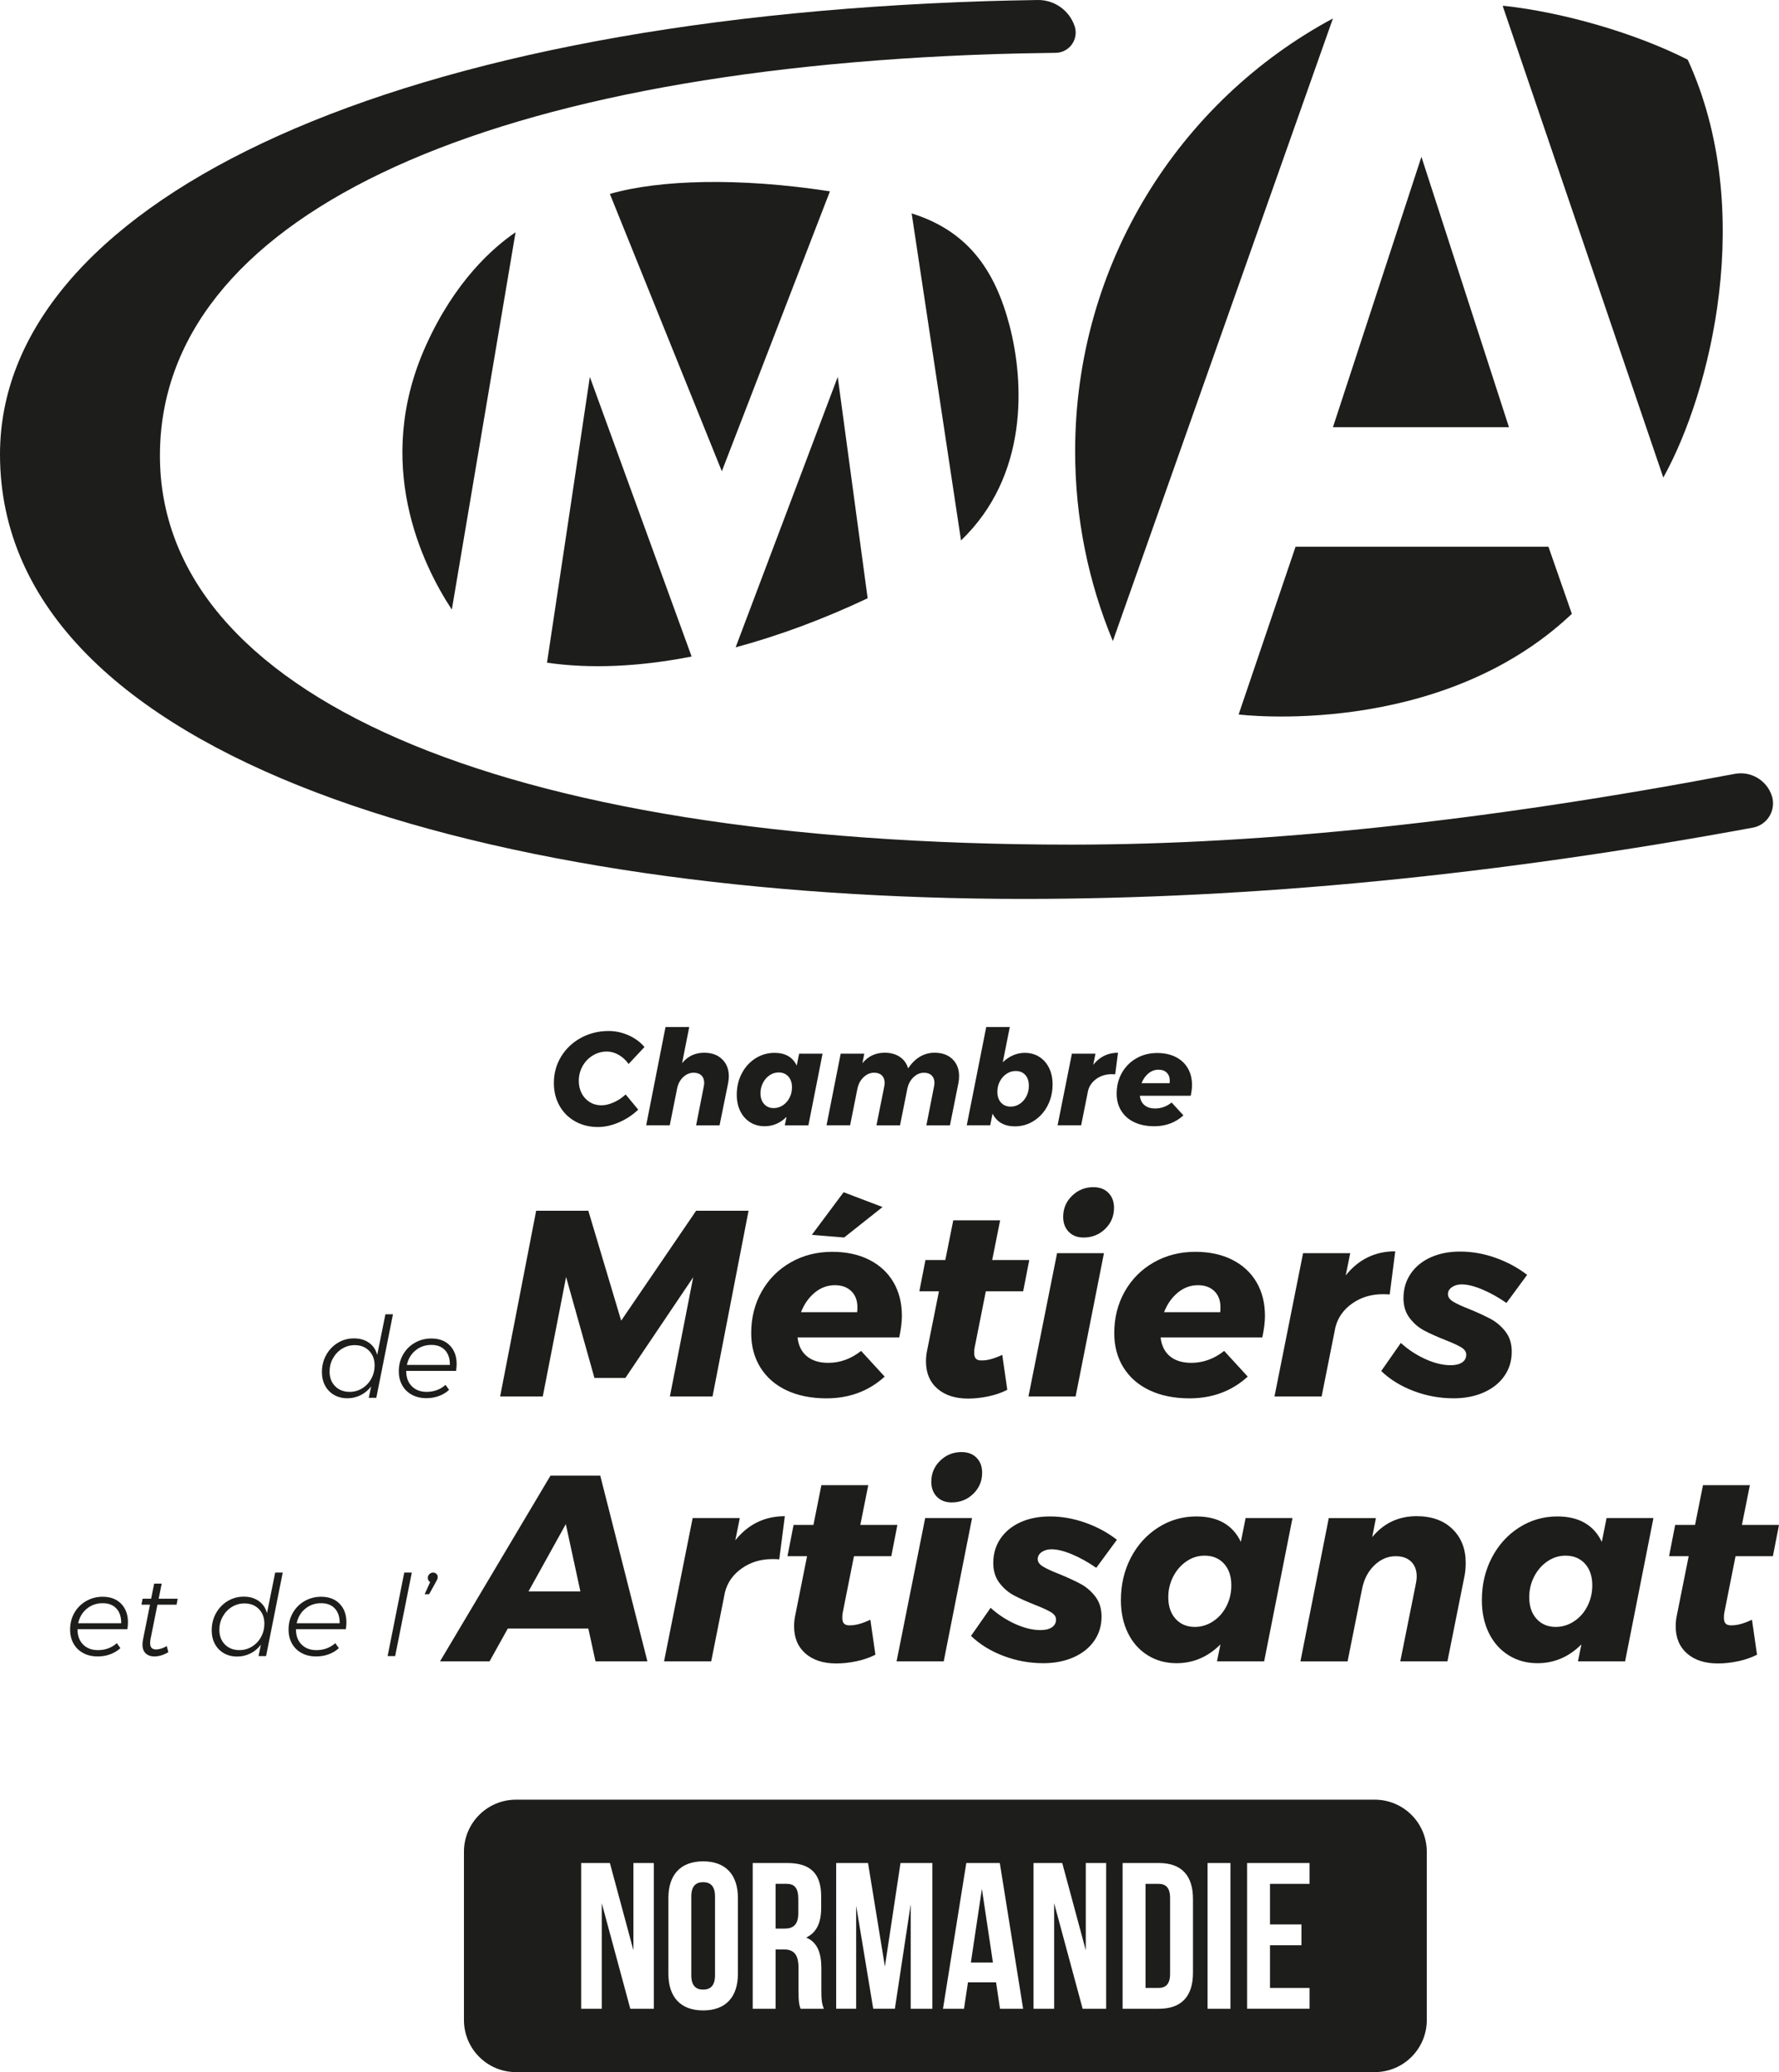 <?xml version="1.0" encoding="utf-8"?>
<!-- Generator: Adobe Illustrator 15.1.0, SVG Export Plug-In . SVG Version: 6.00 Build 0)  -->
<!DOCTYPE svg PUBLIC "-//W3C//DTD SVG 1.1//EN" "http://www.w3.org/Graphics/SVG/1.1/DTD/svg11.dtd">
<svg version="1.1" id="Calque_1" xmlns="http://www.w3.org/2000/svg" xmlns:xlink="http://www.w3.org/1999/xlink" x="0px" y="0px"
	 width="198.557px" height="231.211px" viewBox="0 0 198.557 231.211" enable-background="new 0 0 198.557 231.211"
	 xml:space="preserve">
<path fill="#1D1D1B" d="M172.824,61.005H144.6l-6.355,18.719c0,0,22.348,2.804,37.192-11.229L172.824,61.005"/>
<path fill="#1D1D1B" d="M119.998,50.365c0,7.503,1.501,14.655,4.209,21.167L148.77,2.059
	C131.655,11.244,119.998,29.428,119.998,50.365"/>
<path fill="#1D1D1B" d="M188.37,6.661c-5.938-3.014-13.977-5.295-20.467-6.006h-0.188l17.929,52.631
	C190.951,43.758,196.038,23.362,188.37,6.661"/>
<path fill="#1D1D1B" d="M93.5,42.058c-0.53,1.398-9.03,23.919-11.396,30.175c4.77-1.288,9.729-3.11,14.736-5.477
	C95.656,58.008,93.661,43.27,93.5,42.058z M61.052,73.943c4.79,0.702,10.264,0.465,16.141-0.686
	c-1.375-3.778-10.816-29.706-11.36-31.2C65.082,47.003,64.803,49.11,61.052,73.943z"/>
<path fill="#1D1D1B" d="M57.543,25.917c-2.549,1.738-6.781,5.479-10.011,12.651c-5.927,13.152-0.403,24.437,2.897,29.454
	L57.543,25.917"/>
<path fill="#1D1D1B" d="M68.069,21.639c2.789,6.91,12.014,29.757,12.496,30.945c0.469-1.211,9.546-24.708,12.064-31.234
	C82.538,19.792,73.609,20.045,68.069,21.639"/>
<path fill="#1D1D1B" d="M112.679,36.338c-1.648-6.323-4.757-10.594-10.927-12.526l5.509,36.491
	C114.79,53.093,114.328,42.662,112.679,36.338z"/>
<path fill="#1D1D1B" d="M119.588,94.247c-64.612,0-101.738-17.016-101.738-43.404c0-26.291,34.996-42.899,93.128-44.806
	c1.63-0.054,3.913-0.101,6.85-0.142c1.249-0.018,2.247-1.044,2.229-2.293c-0.005-0.237-0.044-0.473-0.12-0.697
	c-0.602-1.762-2.27-2.936-4.129-2.904c-2.334,0.039-4.17,0.079-5.509,0.121C41.319,2.274,0,23.379,0,50.698
	c0,34.464,56.046,49.605,114.236,49.605c25.563,0,52.7-2.651,81.404-7.953c1.493-0.275,2.48-1.711,2.205-3.205
	c-0.024-0.131-0.059-0.261-0.102-0.387c-0.585-1.719-2.347-2.745-4.131-2.407C165.846,91.616,141.171,94.247,119.588,94.247z"/>
<polyline fill="#1D1D1B" points="148.771,47.672 168.419,47.672 158.648,17.497 148.771,47.672 "/>
<path fill="#1D1D1B" d="M130.544,120.865c0.011-0.059,0.016-0.151,0.016-0.279c0-0.374-0.113-0.673-0.34-0.895
	c-0.228-0.223-0.532-0.332-0.916-0.332c-0.414,0-0.789,0.138-1.124,0.412c-0.335,0.276-0.592,0.642-0.77,1.095L130.544,120.865
	L130.544,120.865z M129.154,117.497c0.788,0,1.476,0.147,2.062,0.442c0.588,0.295,1.037,0.713,1.354,1.25
	c0.314,0.535,0.473,1.164,0.473,1.883c0,0.337-0.049,0.734-0.146,1.197h-5.675c0.049,0.453,0.222,0.803,0.517,1.049
	c0.296,0.248,0.695,0.371,1.197,0.371c0.66,0,1.271-0.223,1.833-0.666l1.314,1.435c-0.887,0.808-1.971,1.212-3.252,1.212
	c-0.848,0-1.586-0.146-2.217-0.443c-0.63-0.295-1.118-0.72-1.463-1.271c-0.345-0.554-0.519-1.192-0.519-1.922
	c0-0.856,0.194-1.632,0.584-2.32c0.391-0.688,0.93-1.231,1.618-1.625C127.523,117.693,128.297,117.497,129.154,117.497z
	 M122.017,118.813c0.719-0.896,1.641-1.346,2.764-1.346l-0.311,2.408c-0.09-0.01-0.218-0.014-0.386-0.014
	c-0.648,0-1.219,0.172-1.707,0.517c-0.486,0.345-0.8,0.788-0.938,1.33l-0.77,3.856h-2.63l1.597-7.994h2.631L122.017,118.813z
	 M113.356,119.506c-0.365,0-0.705,0.105-1.021,0.318c-0.314,0.211-0.563,0.494-0.746,0.85c-0.183,0.354-0.272,0.738-0.272,1.152
	c0,0.502,0.136,0.904,0.406,1.205c0.271,0.3,0.633,0.449,1.087,0.449c0.363,0,0.7-0.104,1.012-0.31
	c0.311-0.208,0.557-0.487,0.739-0.844c0.183-0.354,0.272-0.743,0.272-1.167c0-0.514-0.133-0.916-0.398-1.213
	C114.169,119.654,113.81,119.506,113.356,119.506z M114.376,117.48c0.61,0,1.15,0.148,1.618,0.444s0.832,0.71,1.094,1.241
	s0.393,1.143,0.393,1.832c0,0.867-0.187,1.658-0.556,2.373c-0.368,0.714-0.877,1.277-1.521,1.691
	c-0.646,0.414-1.356,0.621-2.135,0.621c-0.593,0-1.098-0.121-1.517-0.363c-0.418-0.24-0.74-0.594-0.968-1.057l-0.266,1.301h-2.616
	l2.173-10.965h2.631l-0.784,3.932c0.347-0.336,0.729-0.594,1.146-0.776S113.923,117.48,114.376,117.48z M104.312,117.467
	c0.837,0,1.502,0.238,1.995,0.717c0.491,0.479,0.737,1.105,0.737,1.885c0,0.285-0.023,0.541-0.072,0.769l-0.946,4.729h-2.631
	l0.856-4.346c0.03-0.148,0.045-0.281,0.045-0.398c0-0.346-0.104-0.618-0.311-0.82s-0.493-0.303-0.857-0.303
	c-0.434,0-0.824,0.167-1.175,0.503c-0.35,0.334-0.579,0.769-0.688,1.3l-0.813,4.064h-2.63l0.872-4.346
	c0.03-0.139,0.044-0.266,0.044-0.385c0-0.354-0.104-0.633-0.311-0.835c-0.207-0.202-0.493-0.304-0.857-0.304
	c-0.443,0-0.84,0.168-1.19,0.504c-0.35,0.334-0.579,0.768-0.687,1.3l-0.813,4.063h-2.63l1.581-7.994h2.631l-0.207,1.064
	c0.641-0.779,1.469-1.169,2.483-1.169c0.67,0,1.234,0.154,1.692,0.466c0.458,0.311,0.767,0.735,0.924,1.278
	C102.144,118.048,103.129,117.467,104.312,117.467z M86.355,123.645c0.365,0,0.705-0.104,1.02-0.311
	c0.315-0.207,0.564-0.488,0.746-0.844c0.183-0.354,0.273-0.742,0.273-1.166c0-0.504-0.136-0.904-0.406-1.205
	c-0.271-0.301-0.633-0.451-1.086-0.451c-0.365,0-0.702,0.105-1.012,0.318c-0.312,0.211-0.558,0.494-0.739,0.85
	s-0.273,0.738-0.273,1.152c0,0.502,0.137,0.904,0.407,1.205C85.556,123.494,85.912,123.645,86.355,123.645z M85.335,125.669
	c-0.601,0-1.138-0.147-1.61-0.442c-0.474-0.297-0.841-0.711-1.102-1.242s-0.392-1.144-0.392-1.832c0-0.867,0.185-1.655,0.554-2.364
	c0.369-0.71,0.877-1.271,1.522-1.687c0.646-0.412,1.356-0.621,2.136-0.621c1.202,0,2.03,0.475,2.482,1.42l0.267-1.33h2.616
	l-1.582,7.996h-2.63l0.191-0.946C87.089,125.318,86.271,125.669,85.335,125.669z M78.596,117.467c0.837,0,1.505,0.241,2.002,0.725
	c0.498,0.482,0.747,1.117,0.747,1.906c0,0.217-0.025,0.463-0.074,0.738l-0.96,4.729h-2.616l0.857-4.344
	c0.029-0.14,0.044-0.267,0.044-0.386c0-0.354-0.104-0.633-0.312-0.835s-0.492-0.303-0.856-0.303c-0.443,0-0.841,0.166-1.19,0.503
	c-0.35,0.334-0.574,0.769-0.672,1.3l-0.813,4.064h-2.631l2.158-10.966h2.646l-0.798,4.035
	C76.759,117.855,77.582,117.467,78.596,117.467z M67.926,115.043c0.77,0,1.514,0.16,2.232,0.48c0.719,0.32,1.31,0.756,1.773,1.308
	l-1.773,1.892c-0.296-0.424-0.66-0.762-1.094-1.012c-0.435-0.252-0.877-0.377-1.33-0.377c-0.563,0-1.084,0.145-1.566,0.436
	s-0.864,0.688-1.146,1.189c-0.281,0.503-0.421,1.055-0.421,1.654c0,0.514,0.107,0.977,0.324,1.391
	c0.218,0.414,0.518,0.738,0.901,0.975c0.384,0.237,0.818,0.355,1.301,0.355c0.424,0,0.879-0.109,1.367-0.324
	c0.488-0.218,0.934-0.514,1.337-0.889l1.404,1.699c-0.621,0.592-1.335,1.063-2.144,1.412c-0.808,0.35-1.591,0.524-2.35,0.524
	c-0.956,0-1.808-0.213-2.557-0.636c-0.749-0.424-1.33-1.008-1.744-1.751c-0.414-0.744-0.621-1.584-0.621-2.521
	c0-1.084,0.271-2.07,0.813-2.957s1.281-1.582,2.218-2.09C65.788,115.297,66.813,115.043,67.926,115.043z"/>
<path fill="#1D1D1B" d="M48.14,150.07c-0.679,0-1.268,0.205-1.766,0.615s-0.817,0.949-0.961,1.619h4.799
	c0.009-0.693-0.169-1.24-0.533-1.639C49.314,150.268,48.802,150.07,48.14,150.07z M45.339,152.971v0.038
	c0,0.695,0.207,1.253,0.622,1.671s0.971,0.629,1.665,0.629c0.402,0,0.783-0.068,1.144-0.201c0.359-0.135,0.679-0.328,0.955-0.578
	l0.401,0.554c-0.327,0.301-0.708,0.53-1.143,0.69c-0.437,0.158-0.9,0.238-1.396,0.238c-0.61,0-1.148-0.127-1.613-0.377
	c-0.466-0.252-0.825-0.604-1.08-1.056s-0.383-0.976-0.383-1.57c0-0.687,0.158-1.31,0.478-1.866c0.318-0.557,0.755-0.994,1.313-1.313
	c0.558-0.318,1.17-0.477,1.84-0.477c0.871,0,1.56,0.26,2.065,0.778c0.507,0.519,0.76,1.214,0.76,2.084
	c0,0.21-0.021,0.462-0.063,0.755H45.339L45.339,152.971z M39.033,155.309c0.502,0,0.967-0.133,1.396-0.396
	c0.427-0.264,0.764-0.622,1.011-1.074c0.247-0.451,0.371-0.945,0.371-1.482c0-0.67-0.206-1.215-0.616-1.633
	s-0.946-0.629-1.608-0.629c-0.511,0-0.979,0.133-1.406,0.396c-0.428,0.264-0.768,0.621-1.019,1.074
	c-0.251,0.451-0.377,0.945-0.377,1.481c0,0.67,0.207,1.214,0.622,1.634C37.82,155.098,38.363,155.309,39.033,155.309z
	 M38.769,156.023c-0.554,0-1.045-0.123-1.477-0.371c-0.431-0.246-0.767-0.592-1.005-1.034c-0.239-0.444-0.357-0.951-0.357-1.521
	c0-0.695,0.158-1.33,0.478-1.904c0.318-0.572,0.75-1.024,1.294-1.355s1.147-0.496,1.81-0.496c0.661,0,1.221,0.163,1.677,0.489
	c0.457,0.327,0.76,0.778,0.911,1.356l0.917-4.535h0.842l-1.859,9.32h-0.841l0.264-1.268c-0.317,0.418-0.708,0.742-1.168,0.973
	C39.791,155.909,39.296,156.023,38.769,156.023z"/>
<path fill="#1D1D1B" d="M162.229,156.027c-1.537,0-3.021-0.271-4.448-0.813s-2.636-1.285-3.621-2.23l2.188-3.133
	c0.826,0.748,1.742,1.35,2.749,1.803c1.005,0.453,1.939,0.68,2.808,0.68c0.552,0,0.979-0.104,1.286-0.311
	c0.305-0.207,0.458-0.498,0.458-0.873c0-0.314-0.188-0.586-0.563-0.813c-0.375-0.227-0.966-0.497-1.772-0.813
	c-0.946-0.375-1.734-0.729-2.365-1.063c-0.63-0.335-1.172-0.804-1.625-1.403c-0.454-0.602-0.68-1.336-0.68-2.203
	c0-1.023,0.266-1.931,0.798-2.719c0.531-0.789,1.274-1.398,2.23-1.832c0.955-0.435,2.055-0.65,3.297-0.65
	c1.319,0,2.635,0.23,3.944,0.693c1.312,0.465,2.488,1.1,3.532,1.907l-2.306,3.134c-0.906-0.631-1.809-1.134-2.704-1.508
	c-0.896-0.375-1.66-0.563-2.291-0.563c-0.435,0-0.798,0.104-1.095,0.311c-0.295,0.207-0.442,0.469-0.442,0.783
	s0.191,0.592,0.576,0.828s0.979,0.512,1.789,0.826c0.965,0.396,1.769,0.766,2.407,1.108c0.642,0.347,1.192,0.818,1.655,1.419
	c0.463,0.602,0.695,1.346,0.695,2.23c0,1.025-0.276,1.933-0.828,2.721s-1.32,1.398-2.306,1.833
	C164.613,155.811,163.49,156.027,162.229,156.027z M150.199,142.313c1.438-1.793,3.281-2.689,5.527-2.689l-0.62,4.816
	c-0.178-0.02-0.435-0.028-0.77-0.028c-1.301,0-2.438,0.346-3.414,1.034c-0.976,0.689-1.602,1.576-1.877,2.66l-1.537,7.715h-5.261
	l3.191-15.99h5.262L150.199,142.313z M136.189,146.42c0.02-0.117,0.028-0.305,0.028-0.561c0-0.75-0.227-1.346-0.68-1.789
	s-1.063-0.664-1.833-0.664c-0.827,0-1.576,0.275-2.246,0.826c-0.67,0.553-1.183,1.281-1.537,2.188H136.189z M133.411,139.682
	c1.576,0,2.95,0.295,4.123,0.887c1.172,0.592,2.074,1.425,2.704,2.498c0.631,1.074,0.946,2.33,0.946,3.769
	c0,0.67-0.1,1.47-0.296,2.396h-11.351c0.1,0.906,0.443,1.604,1.034,2.098c0.591,0.492,1.389,0.74,2.395,0.74
	c1.319,0,2.542-0.443,3.665-1.33l2.631,2.867c-1.773,1.615-3.94,2.424-6.503,2.424c-1.694,0-3.173-0.297-4.434-0.889
	c-1.262-0.591-2.237-1.438-2.927-2.541c-0.69-1.104-1.034-2.386-1.034-3.843c0-1.715,0.39-3.262,1.167-4.642
	c0.779-1.379,1.857-2.463,3.237-3.252C130.149,140.076,131.696,139.682,133.411,139.682z M122.031,132.469
	c0.709,0,1.271,0.213,1.685,0.637s0.621,0.979,0.621,1.67c0,0.927-0.33,1.709-0.989,2.351c-0.66,0.642-1.465,0.96-2.409,0.96
	c-0.689,0-1.241-0.212-1.655-0.636c-0.414-0.425-0.621-0.979-0.621-1.671c0-0.926,0.33-1.709,0.99-2.35
	S121.104,132.469,122.031,132.469z M123.214,139.83l-3.163,15.99h-5.262l3.192-15.99H123.214z M108.789,150.322
	c-0.039,0.158-0.059,0.365-0.059,0.621c0,0.334,0.073,0.566,0.222,0.693c0.147,0.129,0.379,0.184,0.694,0.163
	c0.591,0,1.33-0.206,2.217-0.62l0.562,3.9c-0.609,0.316-1.306,0.559-2.084,0.725c-0.777,0.168-1.542,0.252-2.29,0.252
	c-1.438,0-2.581-0.369-3.429-1.109c-0.848-0.737-1.271-1.747-1.271-3.028c0-0.414,0.039-0.808,0.117-1.183l1.33-6.649h-2.188
	l0.68-3.487h2.218l0.888-4.435h5.23l-0.887,4.435h4.138l-0.68,3.487h-4.168L108.789,150.322z M94.158,133.031l4.345,1.654
	l-4.286,3.399l-3.605-0.296L94.158,133.031z M95.666,146.42c0.021-0.117,0.03-0.305,0.03-0.561c0-0.75-0.227-1.346-0.68-1.789
	c-0.454-0.443-1.064-0.664-1.833-0.664c-0.827,0-1.576,0.275-2.246,0.826c-0.67,0.553-1.183,1.281-1.537,2.188H95.666z
	 M92.887,139.682c1.576,0,2.95,0.295,4.124,0.887c1.172,0.592,2.073,1.425,2.704,2.498c0.631,1.074,0.946,2.33,0.946,3.769
	c0,0.67-0.099,1.47-0.296,2.396h-11.35c0.099,0.906,0.442,1.604,1.034,2.098c0.592,0.492,1.39,0.74,2.395,0.74
	c1.32,0,2.542-0.443,3.665-1.33l2.631,2.867c-1.773,1.615-3.941,2.424-6.503,2.424c-1.694,0-3.172-0.297-4.434-0.889
	c-1.262-0.591-2.236-1.438-2.927-2.541c-0.688-1.104-1.033-2.386-1.033-3.843c0-1.715,0.389-3.262,1.167-4.642
	c0.777-1.379,1.856-2.463,3.235-3.252C89.626,140.076,91.173,139.682,92.887,139.682z M77.695,135.1h5.852l-4.02,20.721h-4.759
	l2.601-13.301l-7.567,11.23h-3.458l-3.162-11.262l-2.603,13.332h-4.758l4.02-20.721h5.823l3.666,12.266L77.695,135.1z"/>
<path fill="#1D1D1B" d="M48.349,175.471c0.134,0,0.251,0.047,0.352,0.139c0.101,0.093,0.151,0.209,0.151,0.353
	c0,0.101-0.016,0.185-0.044,0.252c-0.029,0.065-0.082,0.166-0.157,0.302l-0.754,1.369h-0.502l0.616-1.357
	c-0.177-0.1-0.265-0.254-0.265-0.465c0-0.158,0.06-0.297,0.176-0.414C48.04,175.529,48.182,175.471,48.349,175.471z M45.962,175.471
	l-1.858,9.321h-0.842l1.858-9.321H45.962z M35.837,178.889c-0.678,0-1.267,0.205-1.765,0.615s-0.818,0.95-0.96,1.62h4.798
	c0.008-0.694-0.169-1.241-0.534-1.64C37.012,179.087,36.499,178.889,35.837,178.889z M33.036,181.79v0.039
	c0,0.694,0.208,1.252,0.622,1.67c0.414,0.419,0.969,0.628,1.664,0.628c0.402,0,0.783-0.066,1.144-0.199
	c0.36-0.136,0.679-0.328,0.955-0.578l0.402,0.553c-0.327,0.301-0.708,0.531-1.143,0.689c-0.436,0.159-0.9,0.239-1.396,0.239
	c-0.611,0-1.148-0.126-1.614-0.377c-0.465-0.252-0.824-0.604-1.08-1.056c-0.255-0.453-0.383-0.977-0.383-1.569
	c0-0.688,0.159-1.31,0.479-1.866c0.318-0.557,0.756-0.994,1.313-1.313c0.558-0.318,1.17-0.479,1.84-0.479
	c0.871,0,1.561,0.26,2.066,0.779c0.507,0.52,0.76,1.214,0.76,2.085c0,0.209-0.021,0.46-0.063,0.753L33.036,181.79L33.036,181.79z
	 M26.73,184.126c0.502,0,0.967-0.132,1.395-0.396c0.429-0.265,0.765-0.621,1.012-1.074c0.246-0.452,0.37-0.946,0.37-1.482
	c0-0.67-0.205-1.214-0.615-1.633c-0.41-0.418-0.946-0.628-1.608-0.628c-0.511,0-0.979,0.132-1.407,0.396
	c-0.428,0.264-0.767,0.623-1.018,1.074c-0.251,0.452-0.377,0.946-0.377,1.482c0,0.67,0.208,1.215,0.622,1.633
	C25.518,183.917,26.06,184.126,26.73,184.126z M26.466,184.842c-0.553,0-1.045-0.123-1.476-0.369
	c-0.431-0.248-0.766-0.594-1.005-1.037c-0.239-0.442-0.358-0.951-0.358-1.52c0-0.695,0.16-1.33,0.479-1.904
	c0.317-0.572,0.75-1.025,1.294-1.355c0.544-0.332,1.146-0.496,1.809-0.496s1.222,0.162,1.677,0.49
	c0.457,0.326,0.761,0.777,0.911,1.355l0.917-4.535h0.842l-1.859,9.321h-0.842l0.264-1.269c-0.318,0.418-0.708,0.742-1.168,0.974
	C27.488,184.727,26.994,184.842,26.466,184.842z M16.806,182.871c-0.034,0.158-0.051,0.313-0.051,0.465
	c0,0.251,0.058,0.434,0.169,0.546c0.113,0.113,0.287,0.171,0.521,0.171c0.377-0.018,0.766-0.144,1.168-0.378l0.176,0.679
	c-0.502,0.303-1.009,0.461-1.52,0.479c-0.428,0-0.763-0.113-1.005-0.34c-0.243-0.227-0.364-0.557-0.364-0.992
	c0-0.15,0.021-0.34,0.063-0.564l0.779-3.883h-0.955l0.125-0.666h0.955l0.339-1.683h0.842l-0.339,1.683h2.123l-0.125,0.666h-2.136
	L16.806,182.871z M11.455,178.889c-0.678,0-1.267,0.205-1.765,0.615c-0.499,0.41-0.819,0.95-0.961,1.62h4.799
	c0.008-0.694-0.169-1.241-0.534-1.64C12.629,179.087,12.116,178.889,11.455,178.889z M8.653,181.79v0.039
	c0,0.694,0.207,1.252,0.622,1.67c0.415,0.419,0.969,0.628,1.664,0.628c0.401,0,0.783-0.066,1.144-0.199
	c0.36-0.136,0.679-0.328,0.955-0.578l0.402,0.553c-0.327,0.301-0.708,0.531-1.144,0.689c-0.435,0.159-0.899,0.239-1.395,0.239
	c-0.611,0-1.149-0.126-1.614-0.377c-0.465-0.252-0.825-0.604-1.08-1.056c-0.255-0.453-0.383-0.977-0.383-1.569
	c0-0.688,0.159-1.31,0.479-1.866c0.318-0.557,0.756-0.994,1.313-1.313s1.17-0.479,1.84-0.479c0.871,0,1.561,0.26,2.066,0.779
	s0.76,1.214,0.76,2.085c0,0.209-0.021,0.46-0.063,0.753L8.653,181.79L8.653,181.79z"/>
<path fill="#1D1D1B" d="M192.467,179.879c-0.038,0.158-0.06,0.365-0.06,0.621c0,0.335,0.074,0.566,0.222,0.695
	c0.148,0.127,0.38,0.182,0.695,0.162c0.591,0,1.33-0.207,2.217-0.621l0.563,3.902c-0.611,0.313-1.307,0.557-2.084,0.723
	c-0.778,0.168-1.542,0.252-2.291,0.252c-1.438,0-2.581-0.369-3.43-1.107c-0.847-0.738-1.271-1.75-1.271-3.029
	c0-0.414,0.039-0.809,0.118-1.184l1.33-6.65h-2.188l0.68-3.486h2.218l0.887-4.436h5.232l-0.888,4.436h4.139l-0.681,3.486h-4.168
	L192.467,179.879z M173.639,181.536c0.729,0,1.408-0.207,2.039-0.621s1.129-0.976,1.492-1.685c0.364-0.711,0.547-1.487,0.547-2.336
	c0-1.006-0.271-1.809-0.813-2.408s-1.266-0.901-2.172-0.901c-0.729,0-1.404,0.211-2.024,0.636c-0.621,0.424-1.113,0.989-1.479,1.699
	s-0.547,1.479-0.547,2.307c0,1.004,0.271,1.808,0.813,2.407C172.038,181.234,172.752,181.536,173.639,181.536z M171.6,185.584
	c-1.202,0-2.276-0.295-3.224-0.887c-0.944-0.592-1.68-1.418-2.202-2.482c-0.521-1.064-0.781-2.285-0.781-3.666
	c0-1.732,0.369-3.311,1.107-4.729c0.738-1.42,1.753-2.543,3.044-3.369c1.291-0.828,2.715-1.242,4.271-1.242
	c2.403,0,4.059,0.945,4.965,2.838l0.532-2.66h5.231l-3.163,15.99h-5.262l0.385-1.891C175.106,184.885,173.471,185.584,171.6,185.584
	z M158.121,169.18c1.675,0,3.005,0.479,3.99,1.434c0.985,0.955,1.478,2.213,1.478,3.77c0,0.571-0.049,1.084-0.146,1.537
	l-1.893,9.458h-5.262l1.744-8.688c0.059-0.275,0.089-0.533,0.089-0.77c0-0.71-0.207-1.268-0.621-1.67
	c-0.414-0.404-0.984-0.605-1.714-0.605c-0.887,0-1.681,0.336-2.38,1.006s-1.157,1.537-1.374,2.601l-1.626,8.128h-5.261l3.162-15.99
	h5.262l-0.414,2.129C154.437,169.958,156.091,169.18,158.121,169.18z M133.352,181.536c0.729,0,1.409-0.207,2.039-0.621
	c0.631-0.414,1.129-0.976,1.492-1.685c0.364-0.711,0.548-1.487,0.548-2.336c0-1.006-0.271-1.809-0.813-2.408
	c-0.542-0.602-1.267-0.901-2.173-0.901c-0.729,0-1.404,0.211-2.024,0.636c-0.621,0.424-1.112,0.989-1.479,1.699
	c-0.364,0.71-0.547,1.479-0.547,2.307c0,1.004,0.271,1.808,0.813,2.407C131.751,181.234,132.465,181.536,133.352,181.536z
	 M131.313,185.584c-1.202,0-2.276-0.295-3.223-0.887c-0.945-0.592-1.681-1.418-2.201-2.482c-0.522-1.064-0.783-2.285-0.783-3.666
	c0-1.732,0.369-3.311,1.107-4.729c0.738-1.42,1.753-2.543,3.044-3.369c1.291-0.828,2.716-1.242,4.271-1.242
	c2.403,0,4.059,0.945,4.966,2.838l0.531-2.66h5.231l-3.162,15.99h-5.263l0.385-1.891
	C134.819,184.885,133.185,185.584,131.313,185.584z M116.444,185.584c-1.537,0-3.021-0.271-4.448-0.813
	c-1.428-0.543-2.636-1.285-3.62-2.231l2.188-3.134c0.828,0.748,1.744,1.35,2.749,1.803s1.94,0.682,2.808,0.682
	c0.552,0,0.98-0.104,1.286-0.312s0.458-0.497,0.458-0.872c0-0.314-0.188-0.586-0.563-0.813c-0.373-0.228-0.966-0.498-1.772-0.813
	c-0.945-0.375-1.734-0.729-2.364-1.063c-0.631-0.336-1.173-0.804-1.626-1.404c-0.453-0.602-0.68-1.336-0.68-2.201
	c0-1.025,0.266-1.932,0.798-2.721c0.532-0.787,1.276-1.398,2.231-1.832c0.956-0.435,2.055-0.65,3.296-0.65
	c1.319,0,2.636,0.232,3.945,0.695c1.311,0.463,2.487,1.098,3.531,1.906l-2.305,3.133c-0.906-0.631-1.81-1.133-2.705-1.508
	c-0.896-0.375-1.66-0.562-2.29-0.562c-0.435,0-0.799,0.104-1.094,0.31c-0.296,0.207-0.443,0.469-0.443,0.783
	s0.191,0.592,0.576,0.827c0.385,0.237,0.979,0.515,1.788,0.828c0.966,0.396,1.769,0.765,2.409,1.108s1.191,0.816,1.654,1.418
	c0.463,0.603,0.694,1.347,0.694,2.231c0,1.024-0.275,1.931-0.827,2.72s-1.32,1.398-2.306,1.832
	C118.827,185.365,117.706,185.584,116.444,185.584z M107.312,162.027c0.709,0,1.271,0.211,1.685,0.636
	c0.414,0.424,0.621,0.979,0.621,1.67c0,0.926-0.33,1.709-0.99,2.351c-0.66,0.641-1.463,0.961-2.408,0.961
	c-0.689,0-1.241-0.211-1.655-0.635c-0.414-0.425-0.621-0.98-0.621-1.671c0-0.927,0.33-1.71,0.99-2.351
	C105.592,162.348,106.385,162.027,107.312,162.027z M108.493,169.387l-3.162,15.99h-5.262l3.192-15.99H108.493z M94.07,179.879
	c-0.04,0.158-0.061,0.365-0.061,0.621c0,0.335,0.074,0.566,0.223,0.695c0.146,0.127,0.379,0.182,0.693,0.162
	c0.592,0,1.33-0.207,2.218-0.621l0.562,3.902c-0.61,0.313-1.305,0.557-2.083,0.723c-0.779,0.168-1.542,0.252-2.291,0.252
	c-1.438,0-2.581-0.369-3.429-1.107c-0.847-0.738-1.271-1.75-1.271-3.029c0-0.414,0.04-0.809,0.118-1.184l1.33-6.65h-2.187
	l0.68-3.486h2.217l0.887-4.436h5.232l-0.887,4.436h4.138l-0.68,3.486h-4.167L94.07,179.879z M82.069,171.87
	c1.438-1.793,3.281-2.688,5.527-2.688l-0.621,4.817c-0.178-0.021-0.434-0.03-0.769-0.03c-1.301,0-2.438,0.346-3.414,1.034
	c-0.976,0.69-1.601,1.577-1.877,2.66l-1.537,7.715h-5.261l3.192-15.989h5.261L82.069,171.87z M58.985,177.575h5.793l-1.626-7.509
	L58.985,177.575z M66.463,185.377l-0.798-3.664H56.68l-2.04,3.664h-5.527l12.326-20.719h5.557l5.261,20.719H66.463z"/>
<g>
	<path fill="#1D1D1B" d="M129.293,210.204h-1.439v11.616h1.439c0.813,0,1.303-0.418,1.303-1.58v-8.456
		C130.595,210.622,130.107,210.204,129.293,210.204z"/>
	<path fill="#1D1D1B" d="M87.797,210.203h-1.23v0.001v4.995h0.999c0.953,0,1.533-0.418,1.533-1.721v-1.603
		C89.098,210.715,88.703,210.203,87.797,210.203z"/>
	<polygon fill="#1D1D1B" points="108.36,218.986 110.823,218.986 109.591,210.762 	"/>
	<path fill="#1D1D1B" d="M78.48,210.018c-0.813,0-1.324,0.441-1.324,1.604v8.78c0,1.162,0.511,1.604,1.324,1.604
		c0.813,0,1.325-0.44,1.325-1.604v-8.78C79.805,210.46,79.294,210.018,78.48,210.018z"/>
	<path fill="#1D1D1B" d="M153.435,200.813H57.591c-3.208,0-5.809,2.602-5.809,5.81v18.78c0,3.207,2.601,5.81,5.809,5.81h95.845
		c3.208,0,5.809-2.603,5.809-5.81v-18.78C159.244,203.414,156.643,200.813,153.435,200.813z M72.974,224.145h-2.626l-3.184-11.781
		v11.781h-2.3V207.88h3.206l2.626,9.735v-9.735h2.277V224.145z M82.36,220.24c0,2.604-1.371,4.09-3.88,4.09s-3.88-1.486-3.88-4.09
		v-8.456c0-2.603,1.371-4.091,3.88-4.091s3.88,1.488,3.88,4.091V220.24z M89.354,224.145c-0.141-0.42-0.232-0.674-0.232-1.998
		v-2.557c0-1.51-0.511-2.068-1.673-2.068h-0.883v6.623H84.01V207.88h3.856c2.649,0,3.787,1.231,3.787,3.741v1.277
		c0,1.672-0.534,2.765-1.673,3.299c1.277,0.535,1.695,1.766,1.695,3.462v2.509c0,0.791,0.023,1.371,0.279,1.977H89.354z
		 M104.061,224.145h-2.416V212.48l-1.767,11.664h-2.416l-1.904-11.502v11.502h-2.231V207.88h3.555l1.883,11.548l1.741-11.548h3.556
		V224.145z M111.613,224.145l-0.442-2.951h-3.136l-0.441,2.951h-2.347l2.603-16.265h3.74l2.602,16.265H111.613z M123.461,224.145
		h-2.625l-3.182-11.781v11.781h-2.301V207.88h3.206l2.626,9.735v-9.735h2.275V224.145z M133.151,220.125
		c0,2.604-1.255,4.02-3.812,4.02h-4.043V207.88h4.043c2.557,0,3.812,1.417,3.812,4.021V220.125z M137.333,224.145h-2.556V207.88
		h2.556V224.145z M146.162,210.204h-4.415v4.53h3.508v2.322h-3.508v4.764h4.415v2.324h-6.971V207.88h6.971V210.204z"/>
</g>
</svg>
